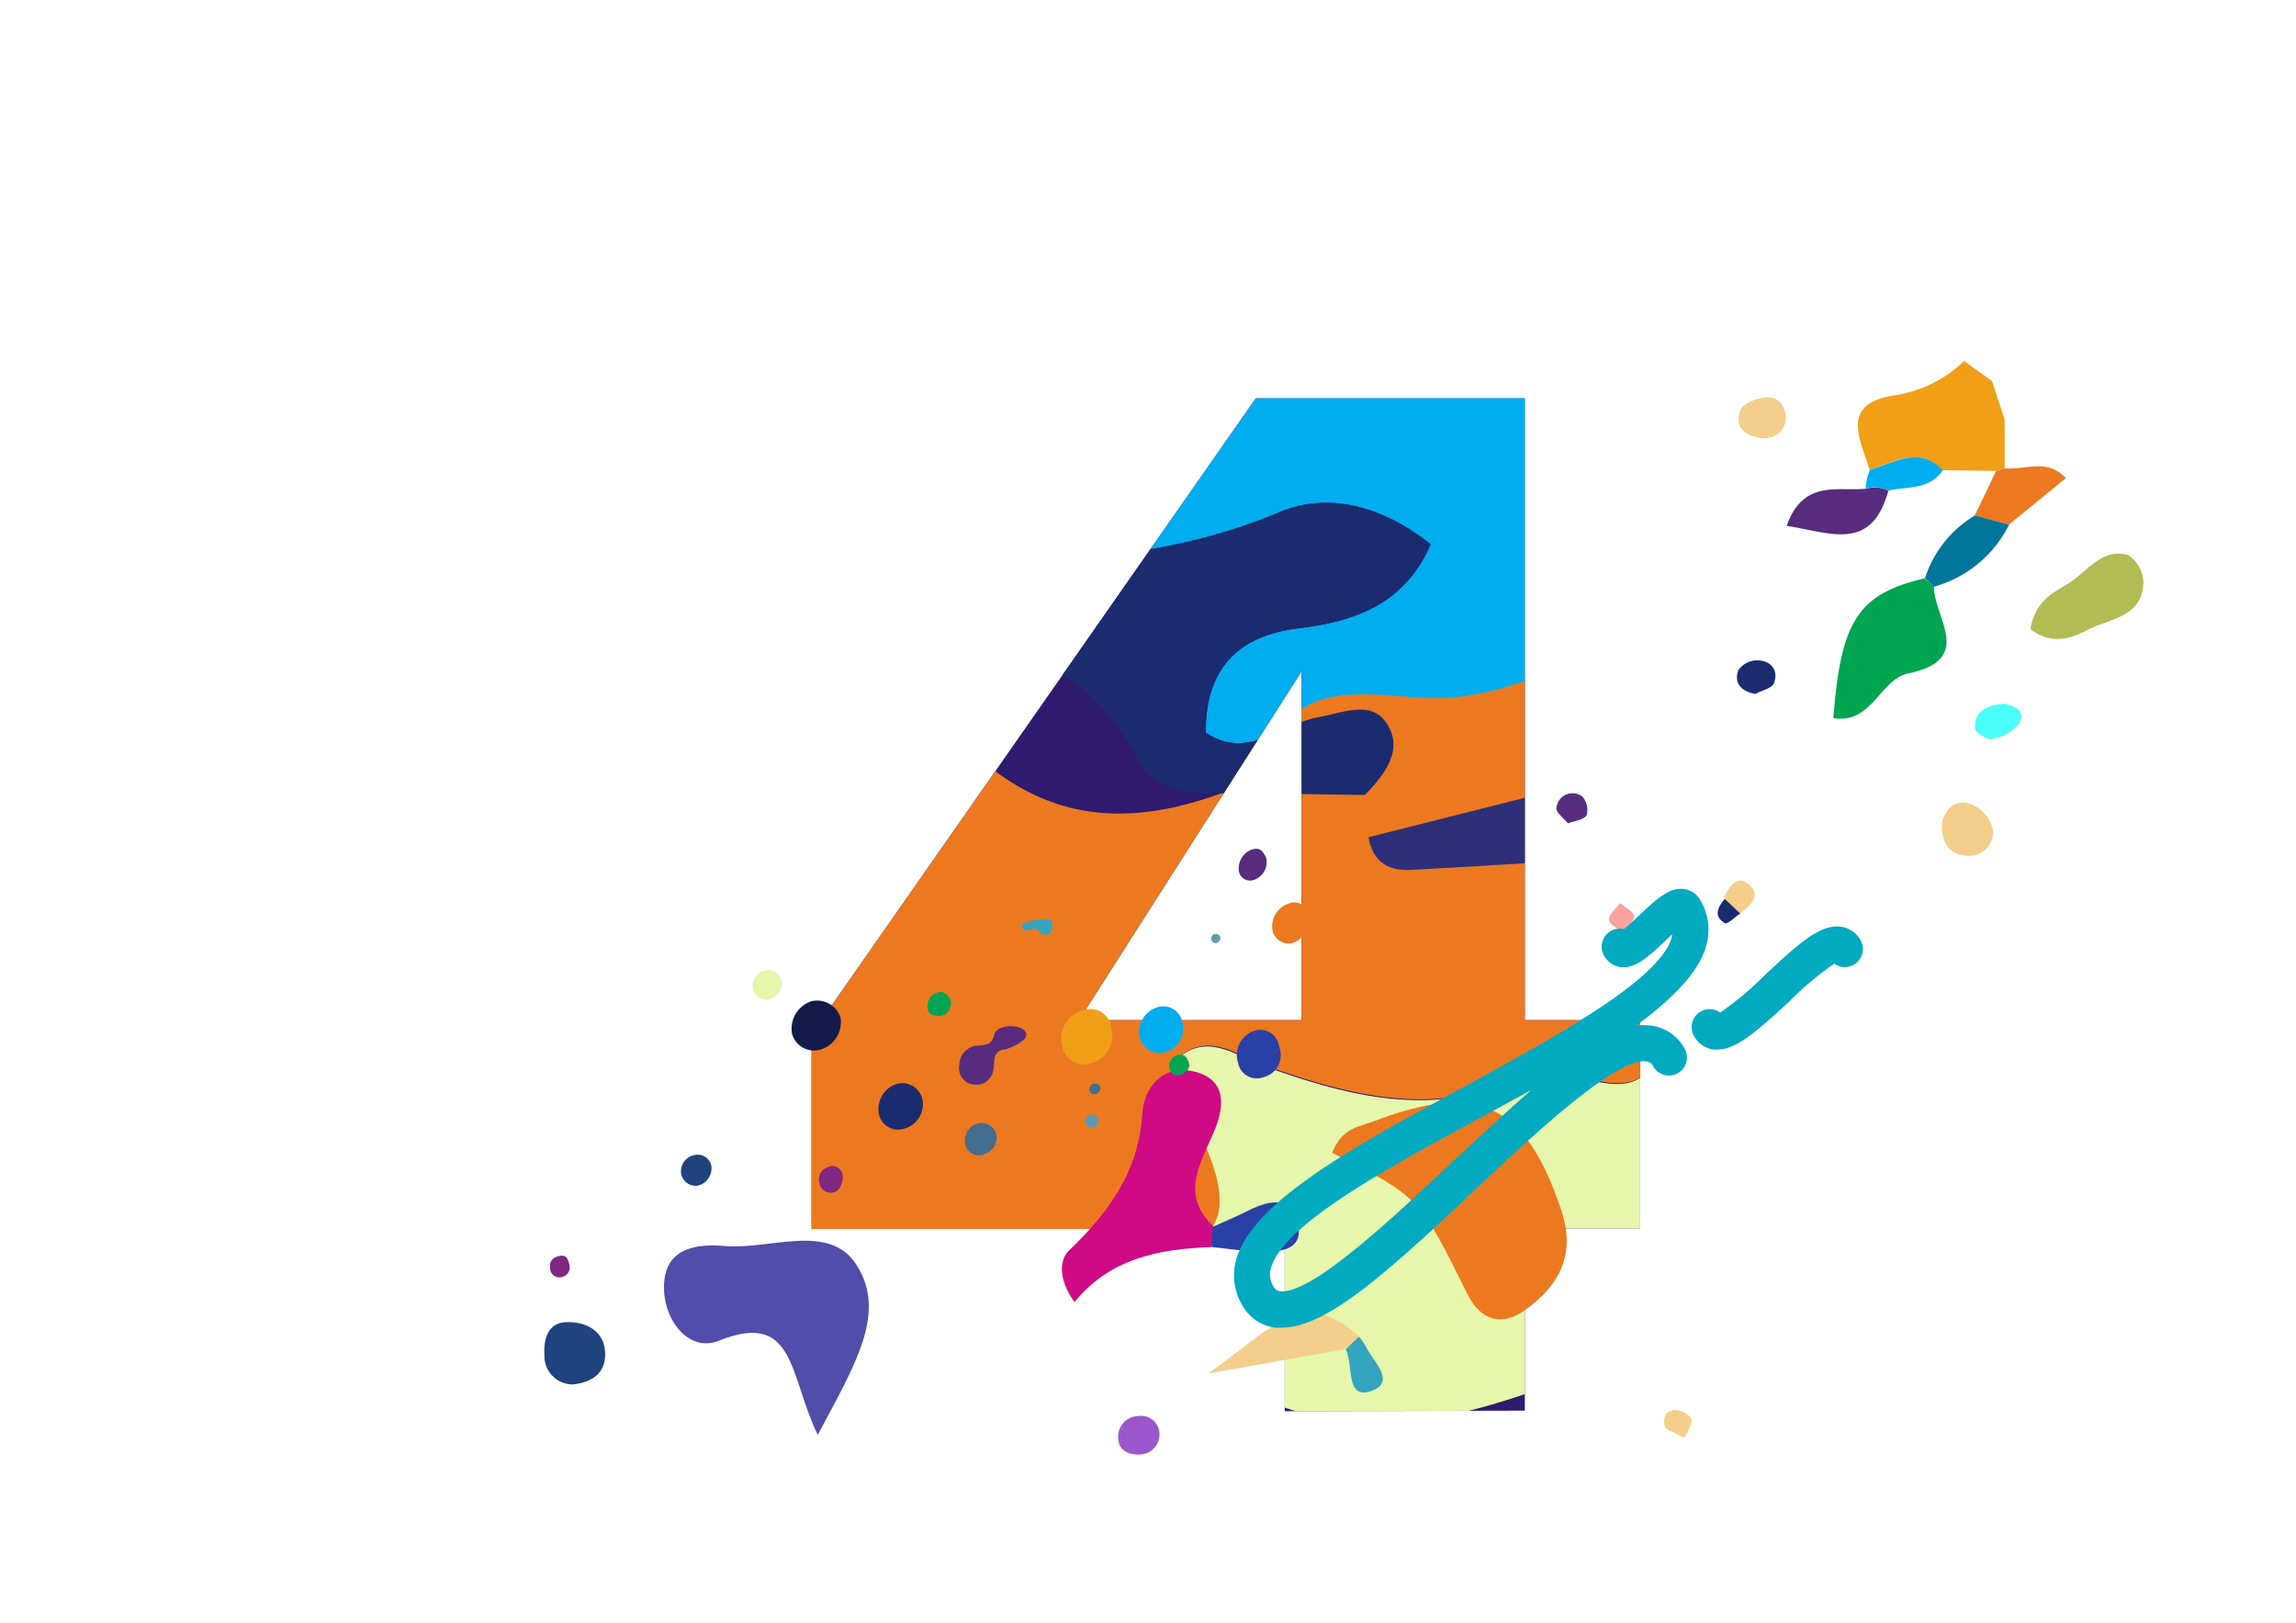 <svg xmlns="http://www.w3.org/2000/svg" xmlns:xlink="http://www.w3.org/1999/xlink" viewBox="0 0 201.59 142.52"><defs><style>.cls-1{fill:none;}.cls-2{fill:#2f1a70;}.cls-3{clip-path:url(#clip-path);}.cls-4{fill:#00adee;}.cls-5{fill:#ec7920;}.cls-6{fill:#e6f6ab;}.cls-7{fill:#1b2b70;}.cls-8{fill:#6797ad;}.cls-9{fill:#f4cf8b;}.cls-10{fill:#2e2f78;}.cls-11{fill:#b3bb54;}.cls-12{fill:#2941a6;}.cls-13{fill:#504eaa;}.cls-14{fill:#cf0a84;}.cls-15{fill:#00a551;}.cls-16{fill:#f09f17;}.cls-17{fill:#1f437e;}.cls-18{fill:#572c7e;}.cls-19{fill:#00759b;}.cls-20{fill:#35a4bf;}.cls-21{fill:#4afffa;}.cls-22{fill:#f9a39f;}.cls-23{fill:#9c56cb;}.cls-24{fill:#00aac1;}.cls-25{fill:#131b4a;}.cls-26{fill:#436e8d;}.cls-27{fill:#802781;}</style><clipPath id="clip-path" transform="translate(47.8 31.69)"><path class="cls-1" d="M65,92.2v-16H23.46V59.1l39-55.82H86.08V57.87H96.21V76.15H86.08v16Zm1.48-34.33V27.24L46.93,57.87Z"/></clipPath></defs><g id="Layer_2" data-name="Layer 2"><g id="Layer_01a" data-name="Layer 01a"><path class="cls-2" d="M65,92.2v-16H23.46V59.1l39-55.82H86.08V57.87H96.21V76.15H86.08v16Zm1.48-34.33V27.24L46.93,57.87Z" transform="translate(47.8 31.69)"/><g class="cls-3"><path class="cls-4" d="M72.36,41.81c-.11-1.23-.21-2.47-.32-3.71,1.77-1.84,3.52-4.08,1.79-6.45-1.36-1.87-3.84-.73-5.91-.37-3.23.56-6.17,3.85-9.86,1.34,0-5.72,2.94-8.53,8.2-9.16,5-.6,9.33-2.21,11.55-7.37-4.26-3.39-9-4.61-13.27-2.82-12.89,5.42-26.14,4.37-39.47,3.44C16.6,13.83,11.93,7.3,7.37,0c-3.91-6.26-9.82-6.31-15-1-2.07,2.1-4,3.7-6.82,4.33-2.47.55-3.22,2.44-3,4.81A15.3,15.3,0,0,1-31.52,19.57c-10.27.26-10.27.26-16.26,4C-48.13,13.41-44.11,6.9-34.5,2.08c7.55-3.78,14.71-7.73,23.13-9,1.39-.2,2.89-1.13,4.1-.8C1.5-5.34,9.15-9.12,17.16-11.55a270.39,270.39,0,0,1,36.19-8c10.3-1.62,10.3-1.65,11.14-12.14,3.32-.07,2.88,2.3,2.82,4.39-.08,2.82-.65,5.72-.21,8.46,1.12,7,3.5,8.67,10.7,8.22,4.59-.29,9.17-.91,13.76-1,10.12-.1,14,3.18,15.8,13.4a4.94,4.94,0,0,0,2.91,4c2.21,1,4.94.76,7.23,3.16-1.31,3.62-6.21,2.44-8,5.35-5.14,1.47-7.35,4.59-5.93,10,.78,3,1.2,6.05,1.78,9.08l0,0Z" transform="translate(47.8 31.69)"/><path class="cls-5" d="M44.31,98.63l-3.4,1.88c-.3,0-.74-.11-.87,0a6.21,6.21,0,0,0-.72,1.29l.31-.19c-3.6.64-6.08,3.18-8.77,5.29-6.56,5.16-6.52,5.2-14.66.1l4.85-2.19c9.5-4.27,10.56-6.16,10.07-16.13-.28-5.7-3-5.62-6.93-3.4-5.21-7-5.07-15.23-5.1-23.41a8.63,8.63,0,0,1,2.73-6.46c4.76-5.11,4.43-6.57-1.68-10.2-3.94-2.34-8.57-3.79-9.29-9.28,5.59-2.29,11.87-3.33,15.78-8.67,3.94-1.73,5.59,1,7.67,3.58,7.45,9.09,15.39,11,26.24,6.69,1-.39,2.49-.82,2.65-1.51,2-8.16,8-6.79,14-6.45,4.57.27,9-1.31,13.22-3.31,6.48-3.09,6.59-3.21,3.28-9.81-1-2-2.52-4.26-.51-5.68,6.67-4.7,5-9.56.25-14.28,1.27-.85,2-1.66,2.34-1.52,8.85,3.47,17.73,6,27.26,2.42,1-.37,2.59.79,3.9,1.24-4.56,4.69-13.44,5.75-12,15.08-3.43,0-6.27-.32-9,0-4.41.59-5.53,2.74-3.63,6.56a19.38,19.38,0,0,0,3.07,4.3c3.37,3.66,2.38,6.5-1.78,8.21-8.28,3.4-8.84,10.34-8.23,17.63.31,3.77,3.38,8.33,2.08,11-2.22,4.56-7.76-.38-11.65,1.44-7.67,3.6-15.08,1.65-22.51-1-2.47-.88-5-3.09-7.76-.57-.06.79-.38,1.61-.11,2.12C61.7,75.3,61,77.49,48.42,81c-4.6,1.27-7.64,3.9-8.94,8.14s1.86,3.56,4.4,3.17A9.88,9.88,0,0,1,44.31,98.63Z" transform="translate(47.8 31.69)"/><path class="cls-6" d="M43.88,92.26c-2.54.39-5.68,1-4.4-3.17s4.34-6.87,8.94-8.14C61,77.49,61.7,75.3,55.36,63.47c-.27-.51,0-1.33.11-2.12,2.73-2.52,5.29-.31,7.76.57,7.43,2.66,14.84,4.61,22.51,1,3.89-1.82,9.43,3.12,11.65-1.44,1.3-2.67-1.77-7.23-2.08-11-.61-7.29,0-14.23,8.23-17.63,4.16-1.71,5.15-4.55,1.78-8.21a19.38,19.38,0,0,1-3.07-4.3c-1.9-3.82-.78-6,3.63-6.56,2.75-.36,5.59,0,9,0-1.42-9.33,7.46-10.39,12-15.08,5,1.48,8.51,5.07,12.39,8.18.16,1.15,1,2.42,1.88,1.85s.05-1.81-.78-2.51c1.74-3.05,4.35-3.39,7.1-1.82s5.76,3.14,6.23,6.77c.33,2.55-.74,4.11-3.59,3.57-1.36-.25-2.81-1.26-4-1-2.36.55-5,1.54-5.45,4.31s2.21,3,4,4c2.41,1.32,5.19,2.33,7.06,5.72-3.37,1.54-8-2-10.38,2.22-.3.54-1.47,1.25-1.62,1.13-10.44-8.65-18,5.69-27.91,3.53-3.58-.77-7.1,2.75-8.37,7-1.41,4.69,1.94,7.23,4.73,9.83,1.23,1.14,3.08,1.6,4.91,2.49C110,64.2,105.44,74.5,110.89,85.4a4.22,4.22,0,0,1-4.3-1.1c-5.08-4.12-5-4.16-9.06,1.19-.4.54-.81,1.27-1.37,1.48-11.53,4.22-22.94,10-35.34,3a3.43,3.43,0,0,1-.52-.33c-2,1.46-4.15.5-6-.14C50.06,88,46.8,89.29,43.88,92.26Z" transform="translate(47.8 31.69)"/><path class="cls-6" d="M-47.78,23.53c6-3.7,6-3.7,16.26-4A15.3,15.3,0,0,0-17.44,8.13c4.27,1.55,8.1-2.06,12.3-1.05,3.62.86,8,.29,9.93,4.59C6.91,16.42.9,16.54-.31,19.49c2.48,3.39,6.17.93,8.77,2.44,1.08,6.53-1.08,11.41-6.84,15C-.19,38-2.66,40.36-.14,43c2.13,2.22,4.55,1,6.57-.6,3.54-2.87,7-5.83,10.5-8.75,2,1.38,5,2.74,3.83,5.57-1.58,3.92-4,7.59-8.79,8.4C6.41,48.55.8,49.21-4.75,50.2c-4.16.74-8.26,1.8-12.38,2.72C-18,51.46-19,50-19.87,48.56c3.4-1.34,9.71-.77,8.84-5.49-1-5.42-6.76-3.1-10.74-2.45C-24.21,41-26.55,42-29,42.35-41.2,44.19-48.18,37.15-47.78,23.53Z" transform="translate(47.8 31.69)"/><path class="cls-7" d="M25.07,16.71c13.33.93,26.58,2,39.47-3.44,4.26-1.79,9-.57,13.27,2.82-2.22,5.16-6.5,6.77-11.55,7.37-5.26.63-8.24,3.44-8.2,9.16,3.69,2.51,6.63-.78,9.86-1.34,2.07-.36,4.55-1.5,5.91.37,1.73,2.37,0,4.61-1.79,6.45-4.2-.05-8.4-.15-12.6-.13-2.92,0-6-.25-7.38-3-4.81-9.66-13-10.63-22.29-9.29q-2.5-3.94-5-7.88l-.18-.63Z" transform="translate(47.8 31.69)"/><path class="cls-8" d="M24.19,85.32c3.95-2.22,6.65-2.3,6.93,3.4.49,10-.57,11.86-10.07,16.13L16.2,107-19,79.05c1.44-3.47,3.6-2.24,5.19-1A122.15,122.15,0,0,1-2.39,87.33C6.41,95.71,12,96,20.91,88,22,87.05,23.1,86.2,24.19,85.32Z" transform="translate(47.8 31.69)"/><path class="cls-6" d="M-19.87,48.56C-19,50-18,51.46-17.13,52.92c.15,3.79,3.28,3.72,5.8,4.76,4.72,2,2.23,3.87-.35,5.6-5.33,1.3-10.88,2-15.33,5.66l-5.65.77c-2.59-6.1-.26-12,.63-18,1,.08,2.31-.19,3.1.3C-24.31,54.85-21.71,52.8-19.87,48.56Z" transform="translate(47.8 31.69)"/><path class="cls-9" d="M16.93,33.64c-3.5,2.92-7,5.88-10.5,8.75C4.41,44,2,45.21-.14,43c-2.52-2.63,0-5,1.76-6.08,5.76-3.57,7.92-8.45,6.84-15C14,23.89,19,26.19,16.93,33.64Z" transform="translate(47.8 31.69)"/><path class="cls-10" d="M72.36,41.81l33-8.33c-.65,6.84-4.63,9.93-11.28,10.2-6,.25-12,.69-18,1C74.08,44.79,72.7,43.94,72.36,41.81Z" transform="translate(47.8 31.69)"/><path class="cls-11" d="M24.75,17.77q2.52,3.93,5,7.88c-.34.92-.68,2.62-1,2.63-3.94.06-3.8-3.94-5.58-6.05C21.54,20.34,22,18.47,24.75,17.77Z" transform="translate(47.8 31.69)"/><path class="cls-12" d="M39.32,101.84a6.21,6.21,0,0,1,.72-1.29c.13-.15.57,0,.87,0a10.65,10.65,0,0,1-.87,1.11C39.88,101.77,39.56,101.77,39.32,101.84Z" transform="translate(47.8 31.69)"/></g><path class="cls-5" d="M69.16,69.52c.88-2.23,2.35-2.27,3.6-2.75,9.27-3.56,13.39-1.54,16.52,7.78,1.34,4-.27,6.68-3.21,8.79-1.9,1.37-3.82,1-5-1.37C76.79,73.35,76.77,73.35,69.16,69.52Z" transform="translate(47.8 31.69)"/><path class="cls-13" d="M24,94.28c-2.53-5.17-1.93-11-8.7-8.26-2.66,1.07-5-1.94-4.79-5.09s3-3.44,5.37-3.23c3.94.34,9.15-2.1,11.53,1.67C30.12,83.6,27.22,88.2,24,94.28Z" transform="translate(47.8 31.69)"/><path class="cls-14" d="M58.61,77.79c-4.59.15-9,1-12.07,4.84-1.42-2-1.35-3.71-.48-4.54,3.48-3.34,6.11-6.88,6.44-12,.16-2.57,2.09-4.56,5-3.58,2.54.87,2.08,3.29,1.28,5.17-1.2,2.84-3,5.53,0,8.33l-.08.89Z" transform="translate(47.8 31.69)"/><path class="cls-15" d="M122,19.82c0,2.73,3.64,6.4-2.29,7.62-2.42.5-3.18,4.49-6.54,3.91.65-8.56,2.18-10.89,8-12.27C121.47,19.32,121.73,19.57,122,19.82Z" transform="translate(47.8 31.69)"/><path class="cls-16" d="M118.66,3a11.29,11.29,0,0,0,6-3c.8.59,1.62,1.18,2.44,1.76l1.11,3.39c0,1.43,0,2.85,0,4.28l-.79.22-4.69-.06c-2.11-2.22-4.25-.61-6.38-.06C115.49,6.78,113.71,3.7,118.66,3Z" transform="translate(47.8 31.69)"/><path class="cls-11" d="M130.47,23.54c.46-2.64,2.13-3.22,3.48-4.1,1.6-1.06,2.88-3.08,5.14-2.38a3,3,0,0,1,1.3,2.38c-.06,3.07-3,3.18-4.93,4.18C134.09,24.34,132.37,25,130.47,23.54Z" transform="translate(47.8 31.69)"/><path class="cls-9" d="M70.35,86.74,58.25,88.9c5.43-3.76,8.29-7.87,13.28-3.25Z" transform="translate(47.8 31.69)"/><path class="cls-17" d="M2.43,89.85A2.5,2.5,0,0,1,0,87.21c-.09-1.46.39-2.87,2.08-2.83,1.84,0,3.41,1,3.24,3.12C5.2,89,4,89.72,2.43,89.85Z" transform="translate(47.8 31.69)"/><path class="cls-18" d="M118,11.38c-1.5,5.48-5.15,3.65-8.93,3.1,1.46-4.13,4.5-3,7-3.27A2.74,2.74,0,0,1,118,11.38Z" transform="translate(47.8 31.69)"/><path class="cls-9" d="M122.7,40.51c.44-1.55,1.53-2.17,2.91-1.44a3.17,3.17,0,0,1,1.58,2.17,2.11,2.11,0,0,1-2.58,2.16C123.05,43.21,122.66,41.92,122.7,40.51Z" transform="translate(47.8 31.69)"/><path class="cls-5" d="M127.45,9.65l.79-.22c1.74.17,3.67-.94,5.34.85l-5,4.09-3-.81C126.22,12.26,126.83,11,127.45,9.65Z" transform="translate(47.8 31.69)"/><path class="cls-19" d="M125.6,13.56l3,.81A10.52,10.52,0,0,1,122,19.82c-.26-.25-.52-.5-.79-.74A10,10,0,0,1,125.6,13.56Z" transform="translate(47.8 31.69)"/><path class="cls-12" d="M58.61,77.79l0-.89.08-.89c.93-.42,1.87-.81,2.78-1.26,1.94-1,4.19-1.74,4.72,1.16.42,2.25-1.83,2.35-3.54,2.29C61.31,78.14,60,77.93,58.61,77.79Z" transform="translate(47.8 31.69)"/><path class="cls-20" d="M71.53,85.65a7.12,7.12,0,0,1,.57.82c.61,1.34,2.84,3.21.38,4-2.15.65-1.44-2.37-2.13-3.7Z" transform="translate(47.8 31.69)"/><path class="cls-21" d="M128.15,30.08c1,.23,2,.66,1.24,1.84a3.93,3.93,0,0,1-2.33,1.26c-.42.09-1.42-.56-1.44-.92C125.53,30.59,126.8,30.24,128.15,30.08Z" transform="translate(47.8 31.69)"/><path class="cls-22" d="M94.7,50.2c-.44-.38-1.21-.74-1.24-1.15s.6-1,1-1.45c.43.38,1.2.73,1.22,1.14S95,49.71,94.7,50.2Z" transform="translate(47.8 31.69)"/><path class="cls-18" d="M89.86,40.59c-.37-.46-1.11-1-1-1.38a1.42,1.42,0,0,1,2.23-1,1.72,1.72,0,0,1,.42,1.65C91.28,40.3,90.43,40.37,89.86,40.59Z" transform="translate(47.8 31.69)"/><path class="cls-7" d="M106.32,29.23c-1.18-.21-1.91-.89-1.5-2.07a2,2,0,0,1,1.64-.88c1.16,0,1.93.8,1.5,2C107.8,28.73,106.89,28.92,106.32,29.23Z" transform="translate(47.8 31.69)"/><path class="cls-9" d="M109,5.18a1.87,1.87,0,0,1-2,1.6c-1.44-.11-2.6-.88-2-2.46.26-.62,1.54-1.11,2.37-1.13C108.42,3.17,109,4,109,5.18Z" transform="translate(47.8 31.69)"/><path class="cls-23" d="M54,94.17A1.76,1.76,0,0,1,52.29,96c-1,.06-1.9-.37-1.91-1.46a1.79,1.79,0,0,1,1.74-1.91A1.61,1.61,0,0,1,54,94.17Z" transform="translate(47.8 31.69)"/><path class="cls-4" d="M118,11.38a2.74,2.74,0,0,0-2-.17,4.7,4.7,0,0,1,.4-1.68c2.13-.55,4.27-2.16,6.38.06C121.59,11.35,119.62,11,118,11.38Z" transform="translate(47.8 31.69)"/><path class="cls-9" d="M98.42,93.69c-.28-.78-.06-1.5.73-1.59a1.84,1.84,0,0,1,1.56.77c.15.43-.39,1.11-.62,1.68Z" transform="translate(47.8 31.69)"/><path class="cls-9" d="M103.57,47.22c.29-.95,1.08-1.95,1.87-1.48,1.59,1,.56,2-.46,2.77Q104.31,47.84,103.57,47.22Z" transform="translate(47.8 31.69)"/><path class="cls-7" d="M105,48.51c-.47.3-1.15,1-1.37.84-1-.59-.61-1.4,0-2.13C104.06,47.63,104.53,48.06,105,48.51Z" transform="translate(47.8 31.69)"/><path class="cls-24" d="M103,60.45l-.36,0a2.33,2.33,0,0,1-1.7-1.17,1.58,1.58,0,0,1,.57-2.16,1.56,1.56,0,0,1,1.72.09,28.62,28.62,0,0,0,3.93-3.3c3-2.81,4.9-4.5,6.69-4.24a2.32,2.32,0,0,1,1.7,1.17,1.59,1.59,0,0,1-.58,2.16,1.58,1.58,0,0,1-1.72-.09,27.25,27.25,0,0,0-3.93,3.3C106.52,58.79,104.66,60.45,103,60.45Z" transform="translate(47.8 31.69)"/><path class="cls-24" d="M64.76,84.86a4.77,4.77,0,0,1-.66,0,3.89,3.89,0,0,1-2.85-2,5.11,5.11,0,0,1-.5-4c1.44-5.07,10.41-9.93,19.9-15.08C88.76,59.31,98,54.33,99,50.54a1.29,1.29,0,0,0,0-.19l-.65.61c-1.45,1.36-2.6,2.44-3.9,2.25a2,2,0,0,1-1.41-1,1.58,1.58,0,0,1,.58-2.16,1.56,1.56,0,0,1,1.15-.17c.41-.32,1-.89,1.42-1.27,1.45-1.37,2.6-2.44,3.9-2.25a1.94,1.94,0,0,1,1.41,1,5.06,5.06,0,0,1,.5,4c-.66,2.35-3,4.66-6.16,7a5.13,5.13,0,0,1,1.41,0,3.88,3.88,0,0,1,2.85,2,1.58,1.58,0,1,1-2.74,1.58.73.73,0,0,0-.57-.45c-2.67-.37-9.84,6.34-15.06,11.25C73.85,80.2,68.6,84.86,64.76,84.86ZM86.65,64c-1.46.81-3,1.63-4.49,2.45-8.11,4.39-17.29,9.37-18.36,13.16a1.92,1.92,0,0,0,.19,1.6.75.75,0,0,0,.58.45c2.68.38,9.83-6.34,15.05-11.25C82.24,68,84.57,65.81,86.65,64Z" transform="translate(47.8 31.69)"/><path class="cls-16" d="M47.31,57a1.87,1.87,0,0,1,2.48,1.64,2.48,2.48,0,0,1-1.76,3,1.92,1.92,0,0,1-2.57-1.51A2.56,2.56,0,0,1,47.31,57Z" transform="translate(47.8 31.69)"/><path class="cls-18" d="M42.31,59.05a.71.71,0,0,1-.39.67,4.13,4.13,0,0,1-1.43.7c-.81.09-1,.56-1,1.2a5.36,5.36,0,0,1-.11.79,1.51,1.51,0,0,1-1.86,1.08,1.44,1.44,0,0,1-1.09-1.69,1.73,1.73,0,0,1,1.48-1.69c.82-.08,1.37,0,1.6-1,.16-.79,2-.94,2.64-.34A1.52,1.52,0,0,1,42.31,59.05Z" transform="translate(47.8 31.69)"/><path class="cls-25" d="M24.26,60.45a2,2,0,0,1-2.52-1.4,2.53,2.53,0,0,1,1.7-2.84A2.17,2.17,0,0,1,26,57.64,2.52,2.52,0,0,1,24.26,60.45Z" transform="translate(47.8 31.69)"/><path class="cls-12" d="M60.91,61.64a2.24,2.24,0,0,1,1.35-2.81,1.67,1.67,0,0,1,2.25,1.37,2,2,0,0,1-1.42,2.69A1.66,1.66,0,0,1,60.91,61.64Z" transform="translate(47.8 31.69)"/><path class="cls-7" d="M31.54,67.41a1.72,1.72,0,0,1-2.17-1.28A2.31,2.31,0,0,1,31,63.45a1.82,1.82,0,0,1,2.18,1.32A2.23,2.23,0,0,1,31.54,67.41Z" transform="translate(47.8 31.69)"/><path class="cls-4" d="M56,58a2.17,2.17,0,0,1-1.51,2.7,1.81,1.81,0,0,1-2.22-1.27,2.29,2.29,0,0,1,1.57-2.7A1.7,1.7,0,0,1,56,58Z" transform="translate(47.8 31.69)"/><path class="cls-5" d="M65.77,51.08a1.48,1.48,0,0,1-1.8-.9,2.09,2.09,0,0,1,1.41-2.55,1.18,1.18,0,0,1,1.65,1A2.14,2.14,0,0,1,65.77,51.08Z" transform="translate(47.8 31.69)"/><path class="cls-26" d="M38,66.94a1.39,1.39,0,0,1,1.7,1,1.58,1.58,0,0,1-1.1,1.71,1.25,1.25,0,0,1-1.63-.79A1.6,1.6,0,0,1,38,66.94Z" transform="translate(47.8 31.69)"/><path class="cls-18" d="M63.38,43.64a1.67,1.67,0,0,1-1.09,1.92,1,1,0,0,1-1.3-.69,1.75,1.75,0,0,1,1.19-2C62.88,42.67,63.14,43.13,63.38,43.64Z" transform="translate(47.8 31.69)"/><path class="cls-17" d="M14.64,70.57a1.55,1.55,0,0,1-1.26,1.84A1.3,1.3,0,0,1,12,71.32a1.45,1.45,0,0,1,1.19-1.61A1.23,1.23,0,0,1,14.64,70.57Z" transform="translate(47.8 31.69)"/><path class="cls-6" d="M19.84,56a1.14,1.14,0,0,1-1.48-.7,1.35,1.35,0,0,1,.91-1.74,1.15,1.15,0,0,1,1.49.68A1.42,1.42,0,0,1,19.84,56Z" transform="translate(47.8 31.69)"/><path class="cls-27" d="M26.13,71.27c.23.73-.2,1.64-.78,1.73a1,1,0,0,1-1.19-.79,1.12,1.12,0,0,1,.75-1.44A.88.88,0,0,1,26.13,71.27Z" transform="translate(47.8 31.69)"/><path class="cls-20" d="M44.61,49.41c0,.53-.07,1-.71.94-.18,0-.46-.14-.5-.27-.25-.79-1.49.68-1.44-.65A5.41,5.41,0,0,1,44.24,49,.53.53,0,0,1,44.61,49.41Z" transform="translate(47.8 31.69)"/><path class="cls-15" d="M35.7,56.29c-.05.66-.31,1.16-1.05,1.21-.52,0-1-.16-1-.7a1.21,1.21,0,0,1,.93-1.37C35.14,55.29,35.54,55.68,35.7,56.29Z" transform="translate(47.8 31.69)"/><path class="cls-27" d="M1.5,80.43a.82.82,0,0,1-1-.79c-.1-.64.32-1,.89-1.08s.67.3.78.7A.88.88,0,0,1,1.5,80.43Z" transform="translate(47.8 31.69)"/><path class="cls-15" d="M55.9,62.65a.73.73,0,0,1-1-.46,1,1,0,0,1,.67-1.25c.44-.19.77.09.94.48C56.81,62.05,56.43,62.4,55.9,62.65Z" transform="translate(47.8 31.69)"/><path class="cls-8" d="M48,66.15a.52.52,0,0,1,.62.33.58.58,0,0,1-.39.78.53.53,0,0,1-.75-.4A.61.61,0,0,1,48,66.15Z" transform="translate(47.8 31.69)"/><path class="cls-26" d="M48.81,63.87a.51.51,0,0,1-.53.5.4.4,0,0,1-.41-.53.47.47,0,0,1,.6-.38C48.67,63.51,48.86,63.61,48.81,63.87Z" transform="translate(47.8 31.69)"/><path class="cls-8" d="M59.35,50.59a.47.47,0,0,1-.34.5.37.37,0,0,1-.45-.26.41.41,0,1,1,.79-.24Z" transform="translate(47.8 31.69)"/></g></g></svg>
